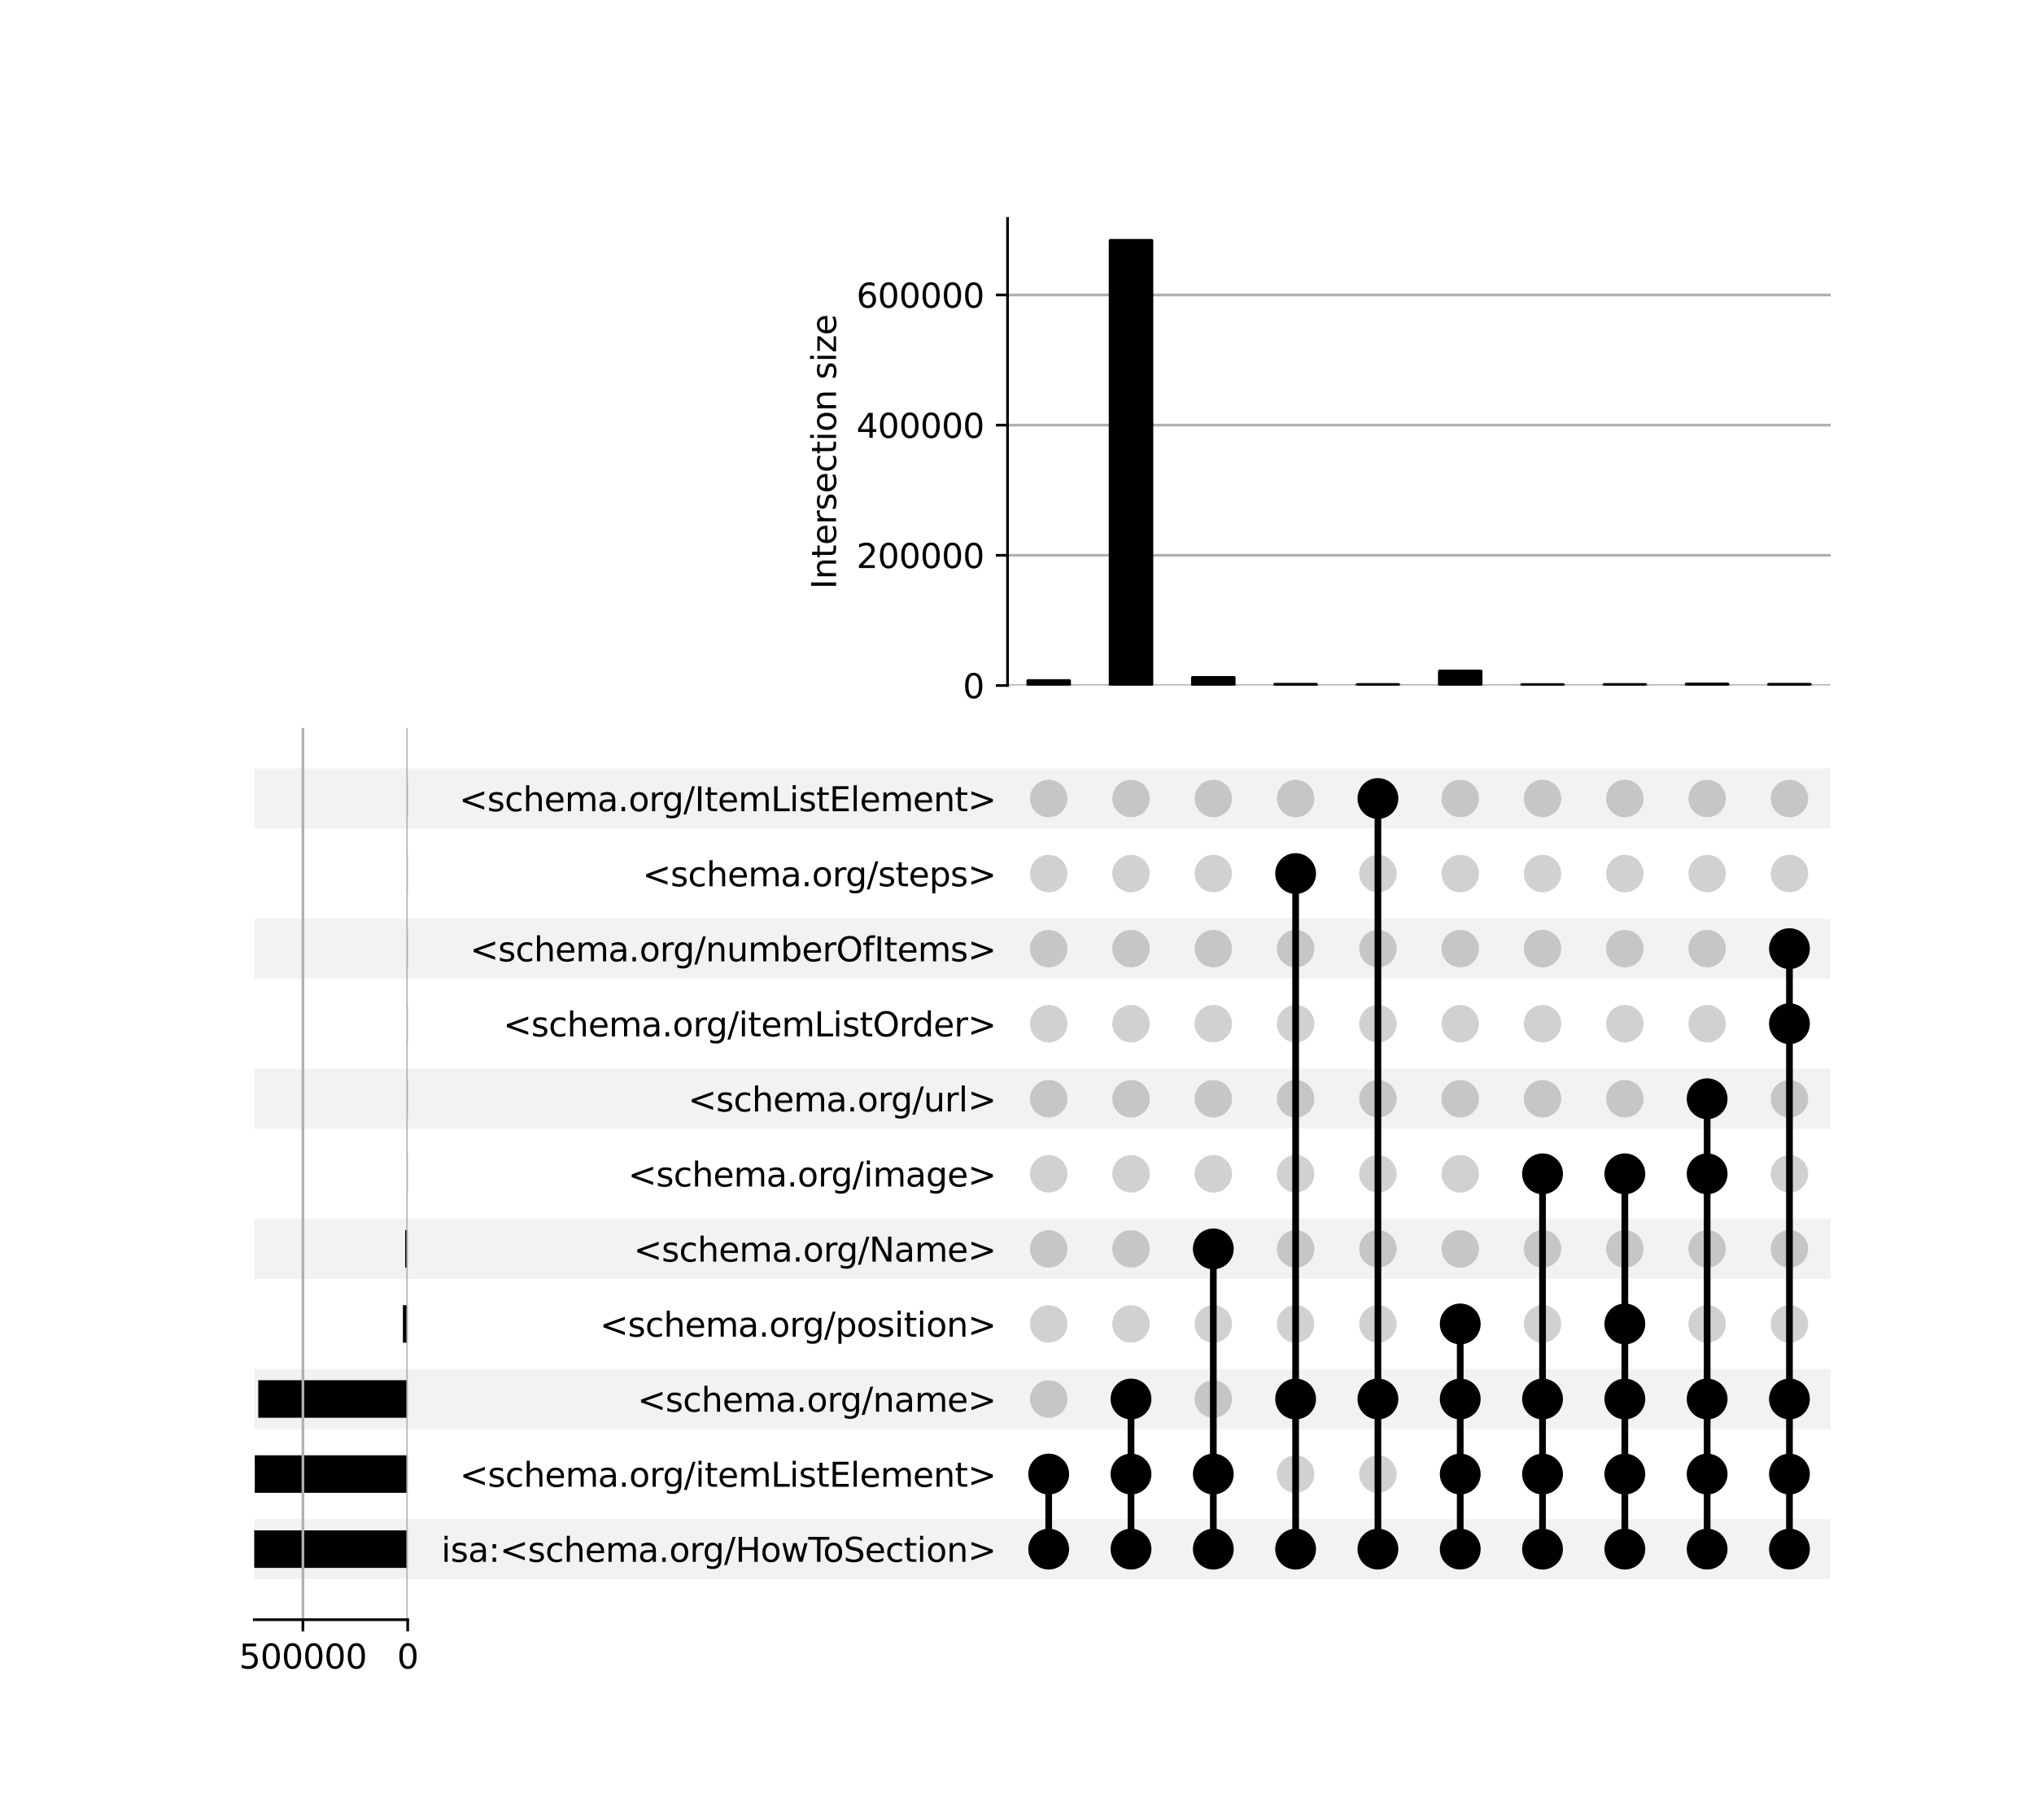 <?xml version="1.0" encoding="utf-8" standalone="no"?>
<!DOCTYPE svg PUBLIC "-//W3C//DTD SVG 1.1//EN"
  "http://www.w3.org/Graphics/SVG/1.1/DTD/svg11.dtd">
<svg xmlns:xlink="http://www.w3.org/1999/xlink" width="608pt" height="544pt" viewBox="0 0 608 544" xmlns="http://www.w3.org/2000/svg" version="1.1">
 <defs>
  <style type="text/css">*{stroke-linejoin: round; stroke-linecap: butt}</style>
 </defs>
 <g id="figure_1">
  <g id="patch_1">
   <path d="M 0 544 
L 608 544 
L 608 0 
L 0 0 
z
" style="fill: #ffffff"/>
  </g>
  <g id="axes_1">
   <g id="patch_2">
    <path d="M 76 472.044 
L 547.2 472.044 
L 547.2 454.093 
L 76 454.093 
z
" clip-path="url(#peea4a85de8)" style="fill-opacity: 0.051"/>
   </g>
   <g id="patch_3">
    <path d="M 76 427.168 
L 547.2 427.168 
L 547.2 409.218 
L 76 409.218 
z
" clip-path="url(#peea4a85de8)" style="fill-opacity: 0.051"/>
   </g>
   <g id="patch_4">
    <path d="M 76 382.293 
L 547.2 382.293 
L 547.2 364.343 
L 76 364.343 
z
" clip-path="url(#peea4a85de8)" style="fill-opacity: 0.051"/>
   </g>
   <g id="patch_5">
    <path d="M 76 337.417 
L 547.2 337.417 
L 547.2 319.467 
L 76 319.467 
z
" clip-path="url(#peea4a85de8)" style="fill-opacity: 0.051"/>
   </g>
   <g id="patch_6">
    <path d="M 76 292.542 
L 547.2 292.542 
L 547.2 274.592 
L 76 274.592 
z
" clip-path="url(#peea4a85de8)" style="fill-opacity: 0.051"/>
   </g>
   <g id="patch_7">
    <path d="M 76 247.667 
L 547.2 247.667 
L 547.2 229.716 
L 76 229.716 
z
" clip-path="url(#peea4a85de8)" style="fill-opacity: 0.051"/>
   </g>
   <g id="matplotlib.axis_1"/>
   <g id="matplotlib.axis_2">
    <g id="ytick_1"/>
    <g id="ytick_2"/>
    <g id="ytick_3"/>
    <g id="ytick_4"/>
    <g id="ytick_5"/>
    <g id="ytick_6"/>
    <g id="ytick_7"/>
    <g id="ytick_8"/>
    <g id="ytick_9"/>
    <g id="ytick_10"/>
    <g id="ytick_11"/>
   </g>
  </g>
  <g id="axes_2">
   <g id="matplotlib.axis_3">
    <g id="ytick_12">
     <g id="line2d_1"/>
     <g id="text_1">
      <!-- isa:&lt;schema.org/HowToSection&gt; -->
      <g transform="translate(131.916 466.868) scale(0.1 -0.1)">
       <defs>
        <path id="DejaVuSans-69" d="M 603 3500 
L 1178 3500 
L 1178 0 
L 603 0 
L 603 3500 
z
M 603 4863 
L 1178 4863 
L 1178 4134 
L 603 4134 
L 603 4863 
z
" transform="scale(0.016)"/>
        <path id="DejaVuSans-73" d="M 2834 3397 
L 2834 2853 
Q 2591 2978 2328 3040 
Q 2066 3103 1784 3103 
Q 1356 3103 1142 2972 
Q 928 2841 928 2578 
Q 928 2378 1081 2264 
Q 1234 2150 1697 2047 
L 1894 2003 
Q 2506 1872 2764 1633 
Q 3022 1394 3022 966 
Q 3022 478 2636 193 
Q 2250 -91 1575 -91 
Q 1294 -91 989 -36 
Q 684 19 347 128 
L 347 722 
Q 666 556 975 473 
Q 1284 391 1588 391 
Q 1994 391 2212 530 
Q 2431 669 2431 922 
Q 2431 1156 2273 1281 
Q 2116 1406 1581 1522 
L 1381 1569 
Q 847 1681 609 1914 
Q 372 2147 372 2553 
Q 372 3047 722 3315 
Q 1072 3584 1716 3584 
Q 2034 3584 2315 3537 
Q 2597 3491 2834 3397 
z
" transform="scale(0.016)"/>
        <path id="DejaVuSans-61" d="M 2194 1759 
Q 1497 1759 1228 1600 
Q 959 1441 959 1056 
Q 959 750 1161 570 
Q 1363 391 1709 391 
Q 2188 391 2477 730 
Q 2766 1069 2766 1631 
L 2766 1759 
L 2194 1759 
z
M 3341 1997 
L 3341 0 
L 2766 0 
L 2766 531 
Q 2569 213 2275 61 
Q 1981 -91 1556 -91 
Q 1019 -91 701 211 
Q 384 513 384 1019 
Q 384 1609 779 1909 
Q 1175 2209 1959 2209 
L 2766 2209 
L 2766 2266 
Q 2766 2663 2505 2880 
Q 2244 3097 1772 3097 
Q 1472 3097 1187 3025 
Q 903 2953 641 2809 
L 641 3341 
Q 956 3463 1253 3523 
Q 1550 3584 1831 3584 
Q 2591 3584 2966 3190 
Q 3341 2797 3341 1997 
z
" transform="scale(0.016)"/>
        <path id="DejaVuSans-3a" d="M 750 794 
L 1409 794 
L 1409 0 
L 750 0 
L 750 794 
z
M 750 3309 
L 1409 3309 
L 1409 2516 
L 750 2516 
L 750 3309 
z
" transform="scale(0.016)"/>
        <path id="DejaVuSans-3c" d="M 4684 3150 
L 1459 2003 
L 4684 863 
L 4684 294 
L 678 1747 
L 678 2266 
L 4684 3719 
L 4684 3150 
z
" transform="scale(0.016)"/>
        <path id="DejaVuSans-63" d="M 3122 3366 
L 3122 2828 
Q 2878 2963 2633 3030 
Q 2388 3097 2138 3097 
Q 1578 3097 1268 2742 
Q 959 2388 959 1747 
Q 959 1106 1268 751 
Q 1578 397 2138 397 
Q 2388 397 2633 464 
Q 2878 531 3122 666 
L 3122 134 
Q 2881 22 2623 -34 
Q 2366 -91 2075 -91 
Q 1284 -91 818 406 
Q 353 903 353 1747 
Q 353 2603 823 3093 
Q 1294 3584 2113 3584 
Q 2378 3584 2631 3529 
Q 2884 3475 3122 3366 
z
" transform="scale(0.016)"/>
        <path id="DejaVuSans-68" d="M 3513 2113 
L 3513 0 
L 2938 0 
L 2938 2094 
Q 2938 2591 2744 2837 
Q 2550 3084 2163 3084 
Q 1697 3084 1428 2787 
Q 1159 2491 1159 1978 
L 1159 0 
L 581 0 
L 581 4863 
L 1159 4863 
L 1159 2956 
Q 1366 3272 1645 3428 
Q 1925 3584 2291 3584 
Q 2894 3584 3203 3211 
Q 3513 2838 3513 2113 
z
" transform="scale(0.016)"/>
        <path id="DejaVuSans-65" d="M 3597 1894 
L 3597 1613 
L 953 1613 
Q 991 1019 1311 708 
Q 1631 397 2203 397 
Q 2534 397 2845 478 
Q 3156 559 3463 722 
L 3463 178 
Q 3153 47 2828 -22 
Q 2503 -91 2169 -91 
Q 1331 -91 842 396 
Q 353 884 353 1716 
Q 353 2575 817 3079 
Q 1281 3584 2069 3584 
Q 2775 3584 3186 3129 
Q 3597 2675 3597 1894 
z
M 3022 2063 
Q 3016 2534 2758 2815 
Q 2500 3097 2075 3097 
Q 1594 3097 1305 2825 
Q 1016 2553 972 2059 
L 3022 2063 
z
" transform="scale(0.016)"/>
        <path id="DejaVuSans-6d" d="M 3328 2828 
Q 3544 3216 3844 3400 
Q 4144 3584 4550 3584 
Q 5097 3584 5394 3201 
Q 5691 2819 5691 2113 
L 5691 0 
L 5113 0 
L 5113 2094 
Q 5113 2597 4934 2840 
Q 4756 3084 4391 3084 
Q 3944 3084 3684 2787 
Q 3425 2491 3425 1978 
L 3425 0 
L 2847 0 
L 2847 2094 
Q 2847 2600 2669 2842 
Q 2491 3084 2119 3084 
Q 1678 3084 1418 2786 
Q 1159 2488 1159 1978 
L 1159 0 
L 581 0 
L 581 3500 
L 1159 3500 
L 1159 2956 
Q 1356 3278 1631 3431 
Q 1906 3584 2284 3584 
Q 2666 3584 2933 3390 
Q 3200 3197 3328 2828 
z
" transform="scale(0.016)"/>
        <path id="DejaVuSans-2e" d="M 684 794 
L 1344 794 
L 1344 0 
L 684 0 
L 684 794 
z
" transform="scale(0.016)"/>
        <path id="DejaVuSans-6f" d="M 1959 3097 
Q 1497 3097 1228 2736 
Q 959 2375 959 1747 
Q 959 1119 1226 758 
Q 1494 397 1959 397 
Q 2419 397 2687 759 
Q 2956 1122 2956 1747 
Q 2956 2369 2687 2733 
Q 2419 3097 1959 3097 
z
M 1959 3584 
Q 2709 3584 3137 3096 
Q 3566 2609 3566 1747 
Q 3566 888 3137 398 
Q 2709 -91 1959 -91 
Q 1206 -91 779 398 
Q 353 888 353 1747 
Q 353 2609 779 3096 
Q 1206 3584 1959 3584 
z
" transform="scale(0.016)"/>
        <path id="DejaVuSans-72" d="M 2631 2963 
Q 2534 3019 2420 3045 
Q 2306 3072 2169 3072 
Q 1681 3072 1420 2755 
Q 1159 2438 1159 1844 
L 1159 0 
L 581 0 
L 581 3500 
L 1159 3500 
L 1159 2956 
Q 1341 3275 1631 3429 
Q 1922 3584 2338 3584 
Q 2397 3584 2469 3576 
Q 2541 3569 2628 3553 
L 2631 2963 
z
" transform="scale(0.016)"/>
        <path id="DejaVuSans-67" d="M 2906 1791 
Q 2906 2416 2648 2759 
Q 2391 3103 1925 3103 
Q 1463 3103 1205 2759 
Q 947 2416 947 1791 
Q 947 1169 1205 825 
Q 1463 481 1925 481 
Q 2391 481 2648 825 
Q 2906 1169 2906 1791 
z
M 3481 434 
Q 3481 -459 3084 -895 
Q 2688 -1331 1869 -1331 
Q 1566 -1331 1297 -1286 
Q 1028 -1241 775 -1147 
L 775 -588 
Q 1028 -725 1275 -790 
Q 1522 -856 1778 -856 
Q 2344 -856 2625 -561 
Q 2906 -266 2906 331 
L 2906 616 
Q 2728 306 2450 153 
Q 2172 0 1784 0 
Q 1141 0 747 490 
Q 353 981 353 1791 
Q 353 2603 747 3093 
Q 1141 3584 1784 3584 
Q 2172 3584 2450 3431 
Q 2728 3278 2906 2969 
L 2906 3500 
L 3481 3500 
L 3481 434 
z
" transform="scale(0.016)"/>
        <path id="DejaVuSans-2f" d="M 1625 4666 
L 2156 4666 
L 531 -594 
L 0 -594 
L 1625 4666 
z
" transform="scale(0.016)"/>
        <path id="DejaVuSans-48" d="M 628 4666 
L 1259 4666 
L 1259 2753 
L 3553 2753 
L 3553 4666 
L 4184 4666 
L 4184 0 
L 3553 0 
L 3553 2222 
L 1259 2222 
L 1259 0 
L 628 0 
L 628 4666 
z
" transform="scale(0.016)"/>
        <path id="DejaVuSans-77" d="M 269 3500 
L 844 3500 
L 1563 769 
L 2278 3500 
L 2956 3500 
L 3675 769 
L 4391 3500 
L 4966 3500 
L 4050 0 
L 3372 0 
L 2619 2869 
L 1863 0 
L 1184 0 
L 269 3500 
z
" transform="scale(0.016)"/>
        <path id="DejaVuSans-54" d="M -19 4666 
L 3928 4666 
L 3928 4134 
L 2272 4134 
L 2272 0 
L 1638 0 
L 1638 4134 
L -19 4134 
L -19 4666 
z
" transform="scale(0.016)"/>
        <path id="DejaVuSans-53" d="M 3425 4513 
L 3425 3897 
Q 3066 4069 2747 4153 
Q 2428 4238 2131 4238 
Q 1616 4238 1336 4038 
Q 1056 3838 1056 3469 
Q 1056 3159 1242 3001 
Q 1428 2844 1947 2747 
L 2328 2669 
Q 3034 2534 3370 2195 
Q 3706 1856 3706 1288 
Q 3706 609 3251 259 
Q 2797 -91 1919 -91 
Q 1588 -91 1214 -16 
Q 841 59 441 206 
L 441 856 
Q 825 641 1194 531 
Q 1563 422 1919 422 
Q 2459 422 2753 634 
Q 3047 847 3047 1241 
Q 3047 1584 2836 1778 
Q 2625 1972 2144 2069 
L 1759 2144 
Q 1053 2284 737 2584 
Q 422 2884 422 3419 
Q 422 4038 858 4394 
Q 1294 4750 2059 4750 
Q 2388 4750 2728 4690 
Q 3069 4631 3425 4513 
z
" transform="scale(0.016)"/>
        <path id="DejaVuSans-74" d="M 1172 4494 
L 1172 3500 
L 2356 3500 
L 2356 3053 
L 1172 3053 
L 1172 1153 
Q 1172 725 1289 603 
Q 1406 481 1766 481 
L 2356 481 
L 2356 0 
L 1766 0 
Q 1100 0 847 248 
Q 594 497 594 1153 
L 594 3053 
L 172 3053 
L 172 3500 
L 594 3500 
L 594 4494 
L 1172 4494 
z
" transform="scale(0.016)"/>
        <path id="DejaVuSans-6e" d="M 3513 2113 
L 3513 0 
L 2938 0 
L 2938 2094 
Q 2938 2591 2744 2837 
Q 2550 3084 2163 3084 
Q 1697 3084 1428 2787 
Q 1159 2491 1159 1978 
L 1159 0 
L 581 0 
L 581 3500 
L 1159 3500 
L 1159 2956 
Q 1366 3272 1645 3428 
Q 1925 3584 2291 3584 
Q 2894 3584 3203 3211 
Q 3513 2838 3513 2113 
z
" transform="scale(0.016)"/>
        <path id="DejaVuSans-3e" d="M 678 3150 
L 678 3719 
L 4684 2266 
L 4684 1747 
L 678 294 
L 678 863 
L 3897 2003 
L 678 3150 
z
" transform="scale(0.016)"/>
       </defs>
       <use xlink:href="#DejaVuSans-69"/>
       <use xlink:href="#DejaVuSans-73" x="27.783"/>
       <use xlink:href="#DejaVuSans-61" x="79.883"/>
       <use xlink:href="#DejaVuSans-3a" x="141.162"/>
       <use xlink:href="#DejaVuSans-3c" x="174.854"/>
       <use xlink:href="#DejaVuSans-73" x="258.643"/>
       <use xlink:href="#DejaVuSans-63" x="310.742"/>
       <use xlink:href="#DejaVuSans-68" x="365.723"/>
       <use xlink:href="#DejaVuSans-65" x="429.102"/>
       <use xlink:href="#DejaVuSans-6d" x="490.625"/>
       <use xlink:href="#DejaVuSans-61" x="588.037"/>
       <use xlink:href="#DejaVuSans-2e" x="649.316"/>
       <use xlink:href="#DejaVuSans-6f" x="681.104"/>
       <use xlink:href="#DejaVuSans-72" x="742.285"/>
       <use xlink:href="#DejaVuSans-67" x="781.648"/>
       <use xlink:href="#DejaVuSans-2f" x="845.125"/>
       <use xlink:href="#DejaVuSans-48" x="878.816"/>
       <use xlink:href="#DejaVuSans-6f" x="954.012"/>
       <use xlink:href="#DejaVuSans-77" x="1015.193"/>
       <use xlink:href="#DejaVuSans-54" x="1096.98"/>
       <use xlink:href="#DejaVuSans-6f" x="1141.064"/>
       <use xlink:href="#DejaVuSans-53" x="1202.246"/>
       <use xlink:href="#DejaVuSans-65" x="1265.723"/>
       <use xlink:href="#DejaVuSans-63" x="1327.246"/>
       <use xlink:href="#DejaVuSans-74" x="1382.227"/>
       <use xlink:href="#DejaVuSans-69" x="1421.436"/>
       <use xlink:href="#DejaVuSans-6f" x="1449.219"/>
       <use xlink:href="#DejaVuSans-6e" x="1510.4"/>
       <use xlink:href="#DejaVuSans-3e" x="1573.779"/>
      </g>
     </g>
    </g>
    <g id="ytick_13">
     <g id="line2d_2"/>
     <g id="text_2">
      <!-- &lt;schema.org/itemListElement&gt; -->
      <g transform="translate(137.425 444.43) scale(0.1 -0.1)">
       <defs>
        <path id="DejaVuSans-4c" d="M 628 4666 
L 1259 4666 
L 1259 531 
L 3531 531 
L 3531 0 
L 628 0 
L 628 4666 
z
" transform="scale(0.016)"/>
        <path id="DejaVuSans-45" d="M 628 4666 
L 3578 4666 
L 3578 4134 
L 1259 4134 
L 1259 2753 
L 3481 2753 
L 3481 2222 
L 1259 2222 
L 1259 531 
L 3634 531 
L 3634 0 
L 628 0 
L 628 4666 
z
" transform="scale(0.016)"/>
        <path id="DejaVuSans-6c" d="M 603 4863 
L 1178 4863 
L 1178 0 
L 603 0 
L 603 4863 
z
" transform="scale(0.016)"/>
       </defs>
       <use xlink:href="#DejaVuSans-3c"/>
       <use xlink:href="#DejaVuSans-73" x="83.789"/>
       <use xlink:href="#DejaVuSans-63" x="135.889"/>
       <use xlink:href="#DejaVuSans-68" x="190.869"/>
       <use xlink:href="#DejaVuSans-65" x="254.248"/>
       <use xlink:href="#DejaVuSans-6d" x="315.771"/>
       <use xlink:href="#DejaVuSans-61" x="413.184"/>
       <use xlink:href="#DejaVuSans-2e" x="474.463"/>
       <use xlink:href="#DejaVuSans-6f" x="506.25"/>
       <use xlink:href="#DejaVuSans-72" x="567.432"/>
       <use xlink:href="#DejaVuSans-67" x="606.795"/>
       <use xlink:href="#DejaVuSans-2f" x="670.271"/>
       <use xlink:href="#DejaVuSans-69" x="703.963"/>
       <use xlink:href="#DejaVuSans-74" x="731.746"/>
       <use xlink:href="#DejaVuSans-65" x="770.955"/>
       <use xlink:href="#DejaVuSans-6d" x="832.479"/>
       <use xlink:href="#DejaVuSans-4c" x="929.891"/>
       <use xlink:href="#DejaVuSans-69" x="985.604"/>
       <use xlink:href="#DejaVuSans-73" x="1013.387"/>
       <use xlink:href="#DejaVuSans-74" x="1065.486"/>
       <use xlink:href="#DejaVuSans-45" x="1104.695"/>
       <use xlink:href="#DejaVuSans-6c" x="1167.879"/>
       <use xlink:href="#DejaVuSans-65" x="1195.662"/>
       <use xlink:href="#DejaVuSans-6d" x="1257.186"/>
       <use xlink:href="#DejaVuSans-65" x="1354.598"/>
       <use xlink:href="#DejaVuSans-6e" x="1416.121"/>
       <use xlink:href="#DejaVuSans-74" x="1479.5"/>
       <use xlink:href="#DejaVuSans-3e" x="1518.709"/>
      </g>
     </g>
    </g>
    <g id="ytick_14">
     <g id="line2d_3"/>
     <g id="text_3">
      <!-- &lt;schema.org/name&gt; -->
      <g transform="translate(190.539 421.992) scale(0.1 -0.1)">
       <use xlink:href="#DejaVuSans-3c"/>
       <use xlink:href="#DejaVuSans-73" x="83.789"/>
       <use xlink:href="#DejaVuSans-63" x="135.889"/>
       <use xlink:href="#DejaVuSans-68" x="190.869"/>
       <use xlink:href="#DejaVuSans-65" x="254.248"/>
       <use xlink:href="#DejaVuSans-6d" x="315.771"/>
       <use xlink:href="#DejaVuSans-61" x="413.184"/>
       <use xlink:href="#DejaVuSans-2e" x="474.463"/>
       <use xlink:href="#DejaVuSans-6f" x="506.25"/>
       <use xlink:href="#DejaVuSans-72" x="567.432"/>
       <use xlink:href="#DejaVuSans-67" x="606.795"/>
       <use xlink:href="#DejaVuSans-2f" x="670.271"/>
       <use xlink:href="#DejaVuSans-6e" x="703.963"/>
       <use xlink:href="#DejaVuSans-61" x="767.342"/>
       <use xlink:href="#DejaVuSans-6d" x="828.621"/>
       <use xlink:href="#DejaVuSans-65" x="926.033"/>
       <use xlink:href="#DejaVuSans-3e" x="987.557"/>
      </g>
     </g>
    </g>
    <g id="ytick_15">
     <g id="line2d_4"/>
     <g id="text_4">
      <!-- &lt;schema.org/position&gt; -->
      <g transform="translate(179.289 399.555) scale(0.1 -0.1)">
       <defs>
        <path id="DejaVuSans-70" d="M 1159 525 
L 1159 -1331 
L 581 -1331 
L 581 3500 
L 1159 3500 
L 1159 2969 
Q 1341 3281 1617 3432 
Q 1894 3584 2278 3584 
Q 2916 3584 3314 3078 
Q 3713 2572 3713 1747 
Q 3713 922 3314 415 
Q 2916 -91 2278 -91 
Q 1894 -91 1617 61 
Q 1341 213 1159 525 
z
M 3116 1747 
Q 3116 2381 2855 2742 
Q 2594 3103 2138 3103 
Q 1681 3103 1420 2742 
Q 1159 2381 1159 1747 
Q 1159 1113 1420 752 
Q 1681 391 2138 391 
Q 2594 391 2855 752 
Q 3116 1113 3116 1747 
z
" transform="scale(0.016)"/>
       </defs>
       <use xlink:href="#DejaVuSans-3c"/>
       <use xlink:href="#DejaVuSans-73" x="83.789"/>
       <use xlink:href="#DejaVuSans-63" x="135.889"/>
       <use xlink:href="#DejaVuSans-68" x="190.869"/>
       <use xlink:href="#DejaVuSans-65" x="254.248"/>
       <use xlink:href="#DejaVuSans-6d" x="315.771"/>
       <use xlink:href="#DejaVuSans-61" x="413.184"/>
       <use xlink:href="#DejaVuSans-2e" x="474.463"/>
       <use xlink:href="#DejaVuSans-6f" x="506.25"/>
       <use xlink:href="#DejaVuSans-72" x="567.432"/>
       <use xlink:href="#DejaVuSans-67" x="606.795"/>
       <use xlink:href="#DejaVuSans-2f" x="670.271"/>
       <use xlink:href="#DejaVuSans-70" x="703.963"/>
       <use xlink:href="#DejaVuSans-6f" x="767.439"/>
       <use xlink:href="#DejaVuSans-73" x="828.621"/>
       <use xlink:href="#DejaVuSans-69" x="880.721"/>
       <use xlink:href="#DejaVuSans-74" x="908.504"/>
       <use xlink:href="#DejaVuSans-69" x="947.713"/>
       <use xlink:href="#DejaVuSans-6f" x="975.496"/>
       <use xlink:href="#DejaVuSans-6e" x="1036.678"/>
       <use xlink:href="#DejaVuSans-3e" x="1100.057"/>
      </g>
     </g>
    </g>
    <g id="ytick_16">
     <g id="line2d_5"/>
     <g id="text_5">
      <!-- &lt;schema.org/Name&gt; -->
      <g transform="translate(189.396 377.117) scale(0.1 -0.1)">
       <defs>
        <path id="DejaVuSans-4e" d="M 628 4666 
L 1478 4666 
L 3547 763 
L 3547 4666 
L 4159 4666 
L 4159 0 
L 3309 0 
L 1241 3903 
L 1241 0 
L 628 0 
L 628 4666 
z
" transform="scale(0.016)"/>
       </defs>
       <use xlink:href="#DejaVuSans-3c"/>
       <use xlink:href="#DejaVuSans-73" x="83.789"/>
       <use xlink:href="#DejaVuSans-63" x="135.889"/>
       <use xlink:href="#DejaVuSans-68" x="190.869"/>
       <use xlink:href="#DejaVuSans-65" x="254.248"/>
       <use xlink:href="#DejaVuSans-6d" x="315.771"/>
       <use xlink:href="#DejaVuSans-61" x="413.184"/>
       <use xlink:href="#DejaVuSans-2e" x="474.463"/>
       <use xlink:href="#DejaVuSans-6f" x="506.25"/>
       <use xlink:href="#DejaVuSans-72" x="567.432"/>
       <use xlink:href="#DejaVuSans-67" x="606.795"/>
       <use xlink:href="#DejaVuSans-2f" x="670.271"/>
       <use xlink:href="#DejaVuSans-4e" x="703.963"/>
       <use xlink:href="#DejaVuSans-61" x="778.768"/>
       <use xlink:href="#DejaVuSans-6d" x="840.047"/>
       <use xlink:href="#DejaVuSans-65" x="937.459"/>
       <use xlink:href="#DejaVuSans-3e" x="998.982"/>
      </g>
     </g>
    </g>
    <g id="ytick_17">
     <g id="line2d_6"/>
     <g id="text_6">
      <!-- &lt;schema.org/image&gt; -->
      <g transform="translate(187.75 354.679) scale(0.1 -0.1)">
       <use xlink:href="#DejaVuSans-3c"/>
       <use xlink:href="#DejaVuSans-73" x="83.789"/>
       <use xlink:href="#DejaVuSans-63" x="135.889"/>
       <use xlink:href="#DejaVuSans-68" x="190.869"/>
       <use xlink:href="#DejaVuSans-65" x="254.248"/>
       <use xlink:href="#DejaVuSans-6d" x="315.771"/>
       <use xlink:href="#DejaVuSans-61" x="413.184"/>
       <use xlink:href="#DejaVuSans-2e" x="474.463"/>
       <use xlink:href="#DejaVuSans-6f" x="506.25"/>
       <use xlink:href="#DejaVuSans-72" x="567.432"/>
       <use xlink:href="#DejaVuSans-67" x="606.795"/>
       <use xlink:href="#DejaVuSans-2f" x="670.271"/>
       <use xlink:href="#DejaVuSans-69" x="703.963"/>
       <use xlink:href="#DejaVuSans-6d" x="731.746"/>
       <use xlink:href="#DejaVuSans-61" x="829.158"/>
       <use xlink:href="#DejaVuSans-67" x="890.438"/>
       <use xlink:href="#DejaVuSans-65" x="953.914"/>
       <use xlink:href="#DejaVuSans-3e" x="1015.438"/>
      </g>
     </g>
    </g>
    <g id="ytick_18">
     <g id="line2d_7"/>
     <g id="text_7">
      <!-- &lt;schema.org/url&gt; -->
      <g transform="translate(205.672 332.242) scale(0.1 -0.1)">
       <defs>
        <path id="DejaVuSans-75" d="M 544 1381 
L 544 3500 
L 1119 3500 
L 1119 1403 
Q 1119 906 1312 657 
Q 1506 409 1894 409 
Q 2359 409 2629 706 
Q 2900 1003 2900 1516 
L 2900 3500 
L 3475 3500 
L 3475 0 
L 2900 0 
L 2900 538 
Q 2691 219 2414 64 
Q 2138 -91 1772 -91 
Q 1169 -91 856 284 
Q 544 659 544 1381 
z
M 1991 3584 
L 1991 3584 
z
" transform="scale(0.016)"/>
       </defs>
       <use xlink:href="#DejaVuSans-3c"/>
       <use xlink:href="#DejaVuSans-73" x="83.789"/>
       <use xlink:href="#DejaVuSans-63" x="135.889"/>
       <use xlink:href="#DejaVuSans-68" x="190.869"/>
       <use xlink:href="#DejaVuSans-65" x="254.248"/>
       <use xlink:href="#DejaVuSans-6d" x="315.771"/>
       <use xlink:href="#DejaVuSans-61" x="413.184"/>
       <use xlink:href="#DejaVuSans-2e" x="474.463"/>
       <use xlink:href="#DejaVuSans-6f" x="506.25"/>
       <use xlink:href="#DejaVuSans-72" x="567.432"/>
       <use xlink:href="#DejaVuSans-67" x="606.795"/>
       <use xlink:href="#DejaVuSans-2f" x="670.271"/>
       <use xlink:href="#DejaVuSans-75" x="703.963"/>
       <use xlink:href="#DejaVuSans-72" x="767.342"/>
       <use xlink:href="#DejaVuSans-6c" x="808.455"/>
       <use xlink:href="#DejaVuSans-3e" x="836.238"/>
      </g>
     </g>
    </g>
    <g id="ytick_19">
     <g id="line2d_8"/>
     <g id="text_8">
      <!-- &lt;schema.org/itemListOrder&gt; -->
      <g transform="translate(150.406 309.804) scale(0.1 -0.1)">
       <defs>
        <path id="DejaVuSans-4f" d="M 2522 4238 
Q 1834 4238 1429 3725 
Q 1025 3213 1025 2328 
Q 1025 1447 1429 934 
Q 1834 422 2522 422 
Q 3209 422 3611 934 
Q 4013 1447 4013 2328 
Q 4013 3213 3611 3725 
Q 3209 4238 2522 4238 
z
M 2522 4750 
Q 3503 4750 4090 4092 
Q 4678 3434 4678 2328 
Q 4678 1225 4090 567 
Q 3503 -91 2522 -91 
Q 1538 -91 948 565 
Q 359 1222 359 2328 
Q 359 3434 948 4092 
Q 1538 4750 2522 4750 
z
" transform="scale(0.016)"/>
        <path id="DejaVuSans-64" d="M 2906 2969 
L 2906 4863 
L 3481 4863 
L 3481 0 
L 2906 0 
L 2906 525 
Q 2725 213 2448 61 
Q 2172 -91 1784 -91 
Q 1150 -91 751 415 
Q 353 922 353 1747 
Q 353 2572 751 3078 
Q 1150 3584 1784 3584 
Q 2172 3584 2448 3432 
Q 2725 3281 2906 2969 
z
M 947 1747 
Q 947 1113 1208 752 
Q 1469 391 1925 391 
Q 2381 391 2643 752 
Q 2906 1113 2906 1747 
Q 2906 2381 2643 2742 
Q 2381 3103 1925 3103 
Q 1469 3103 1208 2742 
Q 947 2381 947 1747 
z
" transform="scale(0.016)"/>
       </defs>
       <use xlink:href="#DejaVuSans-3c"/>
       <use xlink:href="#DejaVuSans-73" x="83.789"/>
       <use xlink:href="#DejaVuSans-63" x="135.889"/>
       <use xlink:href="#DejaVuSans-68" x="190.869"/>
       <use xlink:href="#DejaVuSans-65" x="254.248"/>
       <use xlink:href="#DejaVuSans-6d" x="315.771"/>
       <use xlink:href="#DejaVuSans-61" x="413.184"/>
       <use xlink:href="#DejaVuSans-2e" x="474.463"/>
       <use xlink:href="#DejaVuSans-6f" x="506.25"/>
       <use xlink:href="#DejaVuSans-72" x="567.432"/>
       <use xlink:href="#DejaVuSans-67" x="606.795"/>
       <use xlink:href="#DejaVuSans-2f" x="670.271"/>
       <use xlink:href="#DejaVuSans-69" x="703.963"/>
       <use xlink:href="#DejaVuSans-74" x="731.746"/>
       <use xlink:href="#DejaVuSans-65" x="770.955"/>
       <use xlink:href="#DejaVuSans-6d" x="832.479"/>
       <use xlink:href="#DejaVuSans-4c" x="929.891"/>
       <use xlink:href="#DejaVuSans-69" x="985.604"/>
       <use xlink:href="#DejaVuSans-73" x="1013.387"/>
       <use xlink:href="#DejaVuSans-74" x="1065.486"/>
       <use xlink:href="#DejaVuSans-4f" x="1104.695"/>
       <use xlink:href="#DejaVuSans-72" x="1183.406"/>
       <use xlink:href="#DejaVuSans-64" x="1222.77"/>
       <use xlink:href="#DejaVuSans-65" x="1286.246"/>
       <use xlink:href="#DejaVuSans-72" x="1347.77"/>
       <use xlink:href="#DejaVuSans-3e" x="1388.883"/>
      </g>
     </g>
    </g>
    <g id="ytick_20">
     <g id="line2d_9"/>
     <g id="text_9">
      <!-- &lt;schema.org/numberOfItems&gt; -->
      <g transform="translate(140.505 287.366) scale(0.1 -0.1)">
       <defs>
        <path id="DejaVuSans-62" d="M 3116 1747 
Q 3116 2381 2855 2742 
Q 2594 3103 2138 3103 
Q 1681 3103 1420 2742 
Q 1159 2381 1159 1747 
Q 1159 1113 1420 752 
Q 1681 391 2138 391 
Q 2594 391 2855 752 
Q 3116 1113 3116 1747 
z
M 1159 2969 
Q 1341 3281 1617 3432 
Q 1894 3584 2278 3584 
Q 2916 3584 3314 3078 
Q 3713 2572 3713 1747 
Q 3713 922 3314 415 
Q 2916 -91 2278 -91 
Q 1894 -91 1617 61 
Q 1341 213 1159 525 
L 1159 0 
L 581 0 
L 581 4863 
L 1159 4863 
L 1159 2969 
z
" transform="scale(0.016)"/>
        <path id="DejaVuSans-66" d="M 2375 4863 
L 2375 4384 
L 1825 4384 
Q 1516 4384 1395 4259 
Q 1275 4134 1275 3809 
L 1275 3500 
L 2222 3500 
L 2222 3053 
L 1275 3053 
L 1275 0 
L 697 0 
L 697 3053 
L 147 3053 
L 147 3500 
L 697 3500 
L 697 3744 
Q 697 4328 969 4595 
Q 1241 4863 1831 4863 
L 2375 4863 
z
" transform="scale(0.016)"/>
        <path id="DejaVuSans-49" d="M 628 4666 
L 1259 4666 
L 1259 0 
L 628 0 
L 628 4666 
z
" transform="scale(0.016)"/>
       </defs>
       <use xlink:href="#DejaVuSans-3c"/>
       <use xlink:href="#DejaVuSans-73" x="83.789"/>
       <use xlink:href="#DejaVuSans-63" x="135.889"/>
       <use xlink:href="#DejaVuSans-68" x="190.869"/>
       <use xlink:href="#DejaVuSans-65" x="254.248"/>
       <use xlink:href="#DejaVuSans-6d" x="315.771"/>
       <use xlink:href="#DejaVuSans-61" x="413.184"/>
       <use xlink:href="#DejaVuSans-2e" x="474.463"/>
       <use xlink:href="#DejaVuSans-6f" x="506.25"/>
       <use xlink:href="#DejaVuSans-72" x="567.432"/>
       <use xlink:href="#DejaVuSans-67" x="606.795"/>
       <use xlink:href="#DejaVuSans-2f" x="670.271"/>
       <use xlink:href="#DejaVuSans-6e" x="703.963"/>
       <use xlink:href="#DejaVuSans-75" x="767.342"/>
       <use xlink:href="#DejaVuSans-6d" x="830.721"/>
       <use xlink:href="#DejaVuSans-62" x="928.133"/>
       <use xlink:href="#DejaVuSans-65" x="991.609"/>
       <use xlink:href="#DejaVuSans-72" x="1053.133"/>
       <use xlink:href="#DejaVuSans-4f" x="1094.246"/>
       <use xlink:href="#DejaVuSans-66" x="1172.957"/>
       <use xlink:href="#DejaVuSans-49" x="1208.162"/>
       <use xlink:href="#DejaVuSans-74" x="1237.654"/>
       <use xlink:href="#DejaVuSans-65" x="1276.863"/>
       <use xlink:href="#DejaVuSans-6d" x="1338.387"/>
       <use xlink:href="#DejaVuSans-73" x="1435.799"/>
       <use xlink:href="#DejaVuSans-3e" x="1487.898"/>
      </g>
     </g>
    </g>
    <g id="ytick_21">
     <g id="line2d_10"/>
     <g id="text_10">
      <!-- &lt;schema.org/steps&gt; -->
      <g transform="translate(192.058 264.928) scale(0.1 -0.1)">
       <use xlink:href="#DejaVuSans-3c"/>
       <use xlink:href="#DejaVuSans-73" x="83.789"/>
       <use xlink:href="#DejaVuSans-63" x="135.889"/>
       <use xlink:href="#DejaVuSans-68" x="190.869"/>
       <use xlink:href="#DejaVuSans-65" x="254.248"/>
       <use xlink:href="#DejaVuSans-6d" x="315.771"/>
       <use xlink:href="#DejaVuSans-61" x="413.184"/>
       <use xlink:href="#DejaVuSans-2e" x="474.463"/>
       <use xlink:href="#DejaVuSans-6f" x="506.25"/>
       <use xlink:href="#DejaVuSans-72" x="567.432"/>
       <use xlink:href="#DejaVuSans-67" x="606.795"/>
       <use xlink:href="#DejaVuSans-2f" x="670.271"/>
       <use xlink:href="#DejaVuSans-73" x="703.963"/>
       <use xlink:href="#DejaVuSans-74" x="756.062"/>
       <use xlink:href="#DejaVuSans-65" x="795.271"/>
       <use xlink:href="#DejaVuSans-70" x="856.795"/>
       <use xlink:href="#DejaVuSans-73" x="920.271"/>
       <use xlink:href="#DejaVuSans-3e" x="972.371"/>
      </g>
     </g>
    </g>
    <g id="ytick_22">
     <g id="line2d_11"/>
     <g id="text_11">
      <!-- &lt;schema.org/ItemListElement&gt; -->
      <g transform="translate(137.253 242.491) scale(0.1 -0.1)">
       <use xlink:href="#DejaVuSans-3c"/>
       <use xlink:href="#DejaVuSans-73" x="83.789"/>
       <use xlink:href="#DejaVuSans-63" x="135.889"/>
       <use xlink:href="#DejaVuSans-68" x="190.869"/>
       <use xlink:href="#DejaVuSans-65" x="254.248"/>
       <use xlink:href="#DejaVuSans-6d" x="315.771"/>
       <use xlink:href="#DejaVuSans-61" x="413.184"/>
       <use xlink:href="#DejaVuSans-2e" x="474.463"/>
       <use xlink:href="#DejaVuSans-6f" x="506.25"/>
       <use xlink:href="#DejaVuSans-72" x="567.432"/>
       <use xlink:href="#DejaVuSans-67" x="606.795"/>
       <use xlink:href="#DejaVuSans-2f" x="670.271"/>
       <use xlink:href="#DejaVuSans-49" x="703.963"/>
       <use xlink:href="#DejaVuSans-74" x="733.455"/>
       <use xlink:href="#DejaVuSans-65" x="772.664"/>
       <use xlink:href="#DejaVuSans-6d" x="834.188"/>
       <use xlink:href="#DejaVuSans-4c" x="931.6"/>
       <use xlink:href="#DejaVuSans-69" x="987.312"/>
       <use xlink:href="#DejaVuSans-73" x="1015.096"/>
       <use xlink:href="#DejaVuSans-74" x="1067.195"/>
       <use xlink:href="#DejaVuSans-45" x="1106.404"/>
       <use xlink:href="#DejaVuSans-6c" x="1169.588"/>
       <use xlink:href="#DejaVuSans-65" x="1197.371"/>
       <use xlink:href="#DejaVuSans-6d" x="1258.895"/>
       <use xlink:href="#DejaVuSans-65" x="1356.307"/>
       <use xlink:href="#DejaVuSans-6e" x="1417.83"/>
       <use xlink:href="#DejaVuSans-74" x="1481.209"/>
       <use xlink:href="#DejaVuSans-3e" x="1520.418"/>
      </g>
     </g>
    </g>
   </g>
   <g id="LineCollection_1">
    <path d="M 313.476 463.069 
L 313.476 440.631 
" clip-path="url(#pa6b1c4967c)" style="fill: none; stroke: #000000; stroke-width: 2"/>
    <path d="M 338.079 463.069 
L 338.079 418.193 
" clip-path="url(#pa6b1c4967c)" style="fill: none; stroke: #000000; stroke-width: 2"/>
    <path d="M 362.681 463.069 
L 362.681 373.318 
" clip-path="url(#pa6b1c4967c)" style="fill: none; stroke: #000000; stroke-width: 2"/>
    <path d="M 387.284 463.069 
L 387.284 261.129 
" clip-path="url(#pa6b1c4967c)" style="fill: none; stroke: #000000; stroke-width: 2"/>
    <path d="M 411.886 463.069 
L 411.886 238.691 
" clip-path="url(#pa6b1c4967c)" style="fill: none; stroke: #000000; stroke-width: 2"/>
    <path d="M 436.489 463.069 
L 436.489 395.755 
" clip-path="url(#pa6b1c4967c)" style="fill: none; stroke: #000000; stroke-width: 2"/>
    <path d="M 461.091 463.069 
L 461.091 350.88 
" clip-path="url(#pa6b1c4967c)" style="fill: none; stroke: #000000; stroke-width: 2"/>
    <path d="M 485.694 463.069 
L 485.694 350.88 
" clip-path="url(#pa6b1c4967c)" style="fill: none; stroke: #000000; stroke-width: 2"/>
    <path d="M 510.296 463.069 
L 510.296 328.442 
" clip-path="url(#pa6b1c4967c)" style="fill: none; stroke: #000000; stroke-width: 2"/>
    <path d="M 534.899 463.069 
L 534.899 283.567 
" clip-path="url(#pa6b1c4967c)" style="fill: none; stroke: #000000; stroke-width: 2"/>
   </g>
   <g id="PathCollection_1">
    <defs>
     <path id="C0_0_9ef12cd0af" d="M 0 5.6 
C 1.485 5.6 2.91 5.01 3.96 3.96 
C 5.01 2.91 5.6 1.485 5.6 -0 
C 5.6 -1.485 5.01 -2.91 3.96 -3.96 
C 2.91 -5.01 1.485 -5.6 0 -5.6 
C -1.485 -5.6 -2.91 -5.01 -3.96 -3.96 
C -5.01 -2.91 -5.6 -1.485 -5.6 0 
C -5.6 1.485 -5.01 2.91 -3.96 3.96 
C -2.91 5.01 -1.485 5.6 0 5.6 
z
"/>
    </defs>
    <g clip-path="url(#pa6b1c4967c)">
     <use xlink:href="#C0_0_9ef12cd0af" x="313.476" y="463.069" style="stroke: #000000"/>
    </g>
    <g clip-path="url(#pa6b1c4967c)">
     <use xlink:href="#C0_0_9ef12cd0af" x="313.476" y="440.631" style="stroke: #000000"/>
    </g>
    <g clip-path="url(#pa6b1c4967c)">
     <use xlink:href="#C0_0_9ef12cd0af" x="313.476" y="418.193" style="fill-opacity: 0.18"/>
    </g>
    <g clip-path="url(#pa6b1c4967c)">
     <use xlink:href="#C0_0_9ef12cd0af" x="313.476" y="395.755" style="fill-opacity: 0.18"/>
    </g>
    <g clip-path="url(#pa6b1c4967c)">
     <use xlink:href="#C0_0_9ef12cd0af" x="313.476" y="373.318" style="fill-opacity: 0.18"/>
    </g>
    <g clip-path="url(#pa6b1c4967c)">
     <use xlink:href="#C0_0_9ef12cd0af" x="313.476" y="350.88" style="fill-opacity: 0.18"/>
    </g>
    <g clip-path="url(#pa6b1c4967c)">
     <use xlink:href="#C0_0_9ef12cd0af" x="313.476" y="328.442" style="fill-opacity: 0.18"/>
    </g>
    <g clip-path="url(#pa6b1c4967c)">
     <use xlink:href="#C0_0_9ef12cd0af" x="313.476" y="306.005" style="fill-opacity: 0.18"/>
    </g>
    <g clip-path="url(#pa6b1c4967c)">
     <use xlink:href="#C0_0_9ef12cd0af" x="313.476" y="283.567" style="fill-opacity: 0.18"/>
    </g>
    <g clip-path="url(#pa6b1c4967c)">
     <use xlink:href="#C0_0_9ef12cd0af" x="313.476" y="261.129" style="fill-opacity: 0.18"/>
    </g>
    <g clip-path="url(#pa6b1c4967c)">
     <use xlink:href="#C0_0_9ef12cd0af" x="313.476" y="238.691" style="fill-opacity: 0.18"/>
    </g>
    <g clip-path="url(#pa6b1c4967c)">
     <use xlink:href="#C0_0_9ef12cd0af" x="338.079" y="463.069" style="stroke: #000000"/>
    </g>
    <g clip-path="url(#pa6b1c4967c)">
     <use xlink:href="#C0_0_9ef12cd0af" x="338.079" y="440.631" style="stroke: #000000"/>
    </g>
    <g clip-path="url(#pa6b1c4967c)">
     <use xlink:href="#C0_0_9ef12cd0af" x="338.079" y="418.193" style="stroke: #000000"/>
    </g>
    <g clip-path="url(#pa6b1c4967c)">
     <use xlink:href="#C0_0_9ef12cd0af" x="338.079" y="395.755" style="fill-opacity: 0.18"/>
    </g>
    <g clip-path="url(#pa6b1c4967c)">
     <use xlink:href="#C0_0_9ef12cd0af" x="338.079" y="373.318" style="fill-opacity: 0.18"/>
    </g>
    <g clip-path="url(#pa6b1c4967c)">
     <use xlink:href="#C0_0_9ef12cd0af" x="338.079" y="350.88" style="fill-opacity: 0.18"/>
    </g>
    <g clip-path="url(#pa6b1c4967c)">
     <use xlink:href="#C0_0_9ef12cd0af" x="338.079" y="328.442" style="fill-opacity: 0.18"/>
    </g>
    <g clip-path="url(#pa6b1c4967c)">
     <use xlink:href="#C0_0_9ef12cd0af" x="338.079" y="306.005" style="fill-opacity: 0.18"/>
    </g>
    <g clip-path="url(#pa6b1c4967c)">
     <use xlink:href="#C0_0_9ef12cd0af" x="338.079" y="283.567" style="fill-opacity: 0.18"/>
    </g>
    <g clip-path="url(#pa6b1c4967c)">
     <use xlink:href="#C0_0_9ef12cd0af" x="338.079" y="261.129" style="fill-opacity: 0.18"/>
    </g>
    <g clip-path="url(#pa6b1c4967c)">
     <use xlink:href="#C0_0_9ef12cd0af" x="338.079" y="238.691" style="fill-opacity: 0.18"/>
    </g>
    <g clip-path="url(#pa6b1c4967c)">
     <use xlink:href="#C0_0_9ef12cd0af" x="362.681" y="463.069" style="stroke: #000000"/>
    </g>
    <g clip-path="url(#pa6b1c4967c)">
     <use xlink:href="#C0_0_9ef12cd0af" x="362.681" y="440.631" style="stroke: #000000"/>
    </g>
    <g clip-path="url(#pa6b1c4967c)">
     <use xlink:href="#C0_0_9ef12cd0af" x="362.681" y="418.193" style="fill-opacity: 0.18"/>
    </g>
    <g clip-path="url(#pa6b1c4967c)">
     <use xlink:href="#C0_0_9ef12cd0af" x="362.681" y="395.755" style="fill-opacity: 0.18"/>
    </g>
    <g clip-path="url(#pa6b1c4967c)">
     <use xlink:href="#C0_0_9ef12cd0af" x="362.681" y="373.318" style="stroke: #000000"/>
    </g>
    <g clip-path="url(#pa6b1c4967c)">
     <use xlink:href="#C0_0_9ef12cd0af" x="362.681" y="350.88" style="fill-opacity: 0.18"/>
    </g>
    <g clip-path="url(#pa6b1c4967c)">
     <use xlink:href="#C0_0_9ef12cd0af" x="362.681" y="328.442" style="fill-opacity: 0.18"/>
    </g>
    <g clip-path="url(#pa6b1c4967c)">
     <use xlink:href="#C0_0_9ef12cd0af" x="362.681" y="306.005" style="fill-opacity: 0.18"/>
    </g>
    <g clip-path="url(#pa6b1c4967c)">
     <use xlink:href="#C0_0_9ef12cd0af" x="362.681" y="283.567" style="fill-opacity: 0.18"/>
    </g>
    <g clip-path="url(#pa6b1c4967c)">
     <use xlink:href="#C0_0_9ef12cd0af" x="362.681" y="261.129" style="fill-opacity: 0.18"/>
    </g>
    <g clip-path="url(#pa6b1c4967c)">
     <use xlink:href="#C0_0_9ef12cd0af" x="362.681" y="238.691" style="fill-opacity: 0.18"/>
    </g>
    <g clip-path="url(#pa6b1c4967c)">
     <use xlink:href="#C0_0_9ef12cd0af" x="387.284" y="463.069" style="stroke: #000000"/>
    </g>
    <g clip-path="url(#pa6b1c4967c)">
     <use xlink:href="#C0_0_9ef12cd0af" x="387.284" y="440.631" style="fill-opacity: 0.18"/>
    </g>
    <g clip-path="url(#pa6b1c4967c)">
     <use xlink:href="#C0_0_9ef12cd0af" x="387.284" y="418.193" style="stroke: #000000"/>
    </g>
    <g clip-path="url(#pa6b1c4967c)">
     <use xlink:href="#C0_0_9ef12cd0af" x="387.284" y="395.755" style="fill-opacity: 0.18"/>
    </g>
    <g clip-path="url(#pa6b1c4967c)">
     <use xlink:href="#C0_0_9ef12cd0af" x="387.284" y="373.318" style="fill-opacity: 0.18"/>
    </g>
    <g clip-path="url(#pa6b1c4967c)">
     <use xlink:href="#C0_0_9ef12cd0af" x="387.284" y="350.88" style="fill-opacity: 0.18"/>
    </g>
    <g clip-path="url(#pa6b1c4967c)">
     <use xlink:href="#C0_0_9ef12cd0af" x="387.284" y="328.442" style="fill-opacity: 0.18"/>
    </g>
    <g clip-path="url(#pa6b1c4967c)">
     <use xlink:href="#C0_0_9ef12cd0af" x="387.284" y="306.005" style="fill-opacity: 0.18"/>
    </g>
    <g clip-path="url(#pa6b1c4967c)">
     <use xlink:href="#C0_0_9ef12cd0af" x="387.284" y="283.567" style="fill-opacity: 0.18"/>
    </g>
    <g clip-path="url(#pa6b1c4967c)">
     <use xlink:href="#C0_0_9ef12cd0af" x="387.284" y="261.129" style="stroke: #000000"/>
    </g>
    <g clip-path="url(#pa6b1c4967c)">
     <use xlink:href="#C0_0_9ef12cd0af" x="387.284" y="238.691" style="fill-opacity: 0.18"/>
    </g>
    <g clip-path="url(#pa6b1c4967c)">
     <use xlink:href="#C0_0_9ef12cd0af" x="411.886" y="463.069" style="stroke: #000000"/>
    </g>
    <g clip-path="url(#pa6b1c4967c)">
     <use xlink:href="#C0_0_9ef12cd0af" x="411.886" y="440.631" style="fill-opacity: 0.18"/>
    </g>
    <g clip-path="url(#pa6b1c4967c)">
     <use xlink:href="#C0_0_9ef12cd0af" x="411.886" y="418.193" style="stroke: #000000"/>
    </g>
    <g clip-path="url(#pa6b1c4967c)">
     <use xlink:href="#C0_0_9ef12cd0af" x="411.886" y="395.755" style="fill-opacity: 0.18"/>
    </g>
    <g clip-path="url(#pa6b1c4967c)">
     <use xlink:href="#C0_0_9ef12cd0af" x="411.886" y="373.318" style="fill-opacity: 0.18"/>
    </g>
    <g clip-path="url(#pa6b1c4967c)">
     <use xlink:href="#C0_0_9ef12cd0af" x="411.886" y="350.88" style="fill-opacity: 0.18"/>
    </g>
    <g clip-path="url(#pa6b1c4967c)">
     <use xlink:href="#C0_0_9ef12cd0af" x="411.886" y="328.442" style="fill-opacity: 0.18"/>
    </g>
    <g clip-path="url(#pa6b1c4967c)">
     <use xlink:href="#C0_0_9ef12cd0af" x="411.886" y="306.005" style="fill-opacity: 0.18"/>
    </g>
    <g clip-path="url(#pa6b1c4967c)">
     <use xlink:href="#C0_0_9ef12cd0af" x="411.886" y="283.567" style="fill-opacity: 0.18"/>
    </g>
    <g clip-path="url(#pa6b1c4967c)">
     <use xlink:href="#C0_0_9ef12cd0af" x="411.886" y="261.129" style="fill-opacity: 0.18"/>
    </g>
    <g clip-path="url(#pa6b1c4967c)">
     <use xlink:href="#C0_0_9ef12cd0af" x="411.886" y="238.691" style="stroke: #000000"/>
    </g>
    <g clip-path="url(#pa6b1c4967c)">
     <use xlink:href="#C0_0_9ef12cd0af" x="436.489" y="463.069" style="stroke: #000000"/>
    </g>
    <g clip-path="url(#pa6b1c4967c)">
     <use xlink:href="#C0_0_9ef12cd0af" x="436.489" y="440.631" style="stroke: #000000"/>
    </g>
    <g clip-path="url(#pa6b1c4967c)">
     <use xlink:href="#C0_0_9ef12cd0af" x="436.489" y="418.193" style="stroke: #000000"/>
    </g>
    <g clip-path="url(#pa6b1c4967c)">
     <use xlink:href="#C0_0_9ef12cd0af" x="436.489" y="395.755" style="stroke: #000000"/>
    </g>
    <g clip-path="url(#pa6b1c4967c)">
     <use xlink:href="#C0_0_9ef12cd0af" x="436.489" y="373.318" style="fill-opacity: 0.18"/>
    </g>
    <g clip-path="url(#pa6b1c4967c)">
     <use xlink:href="#C0_0_9ef12cd0af" x="436.489" y="350.88" style="fill-opacity: 0.18"/>
    </g>
    <g clip-path="url(#pa6b1c4967c)">
     <use xlink:href="#C0_0_9ef12cd0af" x="436.489" y="328.442" style="fill-opacity: 0.18"/>
    </g>
    <g clip-path="url(#pa6b1c4967c)">
     <use xlink:href="#C0_0_9ef12cd0af" x="436.489" y="306.005" style="fill-opacity: 0.18"/>
    </g>
    <g clip-path="url(#pa6b1c4967c)">
     <use xlink:href="#C0_0_9ef12cd0af" x="436.489" y="283.567" style="fill-opacity: 0.18"/>
    </g>
    <g clip-path="url(#pa6b1c4967c)">
     <use xlink:href="#C0_0_9ef12cd0af" x="436.489" y="261.129" style="fill-opacity: 0.18"/>
    </g>
    <g clip-path="url(#pa6b1c4967c)">
     <use xlink:href="#C0_0_9ef12cd0af" x="436.489" y="238.691" style="fill-opacity: 0.18"/>
    </g>
    <g clip-path="url(#pa6b1c4967c)">
     <use xlink:href="#C0_0_9ef12cd0af" x="461.091" y="463.069" style="stroke: #000000"/>
    </g>
    <g clip-path="url(#pa6b1c4967c)">
     <use xlink:href="#C0_0_9ef12cd0af" x="461.091" y="440.631" style="stroke: #000000"/>
    </g>
    <g clip-path="url(#pa6b1c4967c)">
     <use xlink:href="#C0_0_9ef12cd0af" x="461.091" y="418.193" style="stroke: #000000"/>
    </g>
    <g clip-path="url(#pa6b1c4967c)">
     <use xlink:href="#C0_0_9ef12cd0af" x="461.091" y="395.755" style="fill-opacity: 0.18"/>
    </g>
    <g clip-path="url(#pa6b1c4967c)">
     <use xlink:href="#C0_0_9ef12cd0af" x="461.091" y="373.318" style="fill-opacity: 0.18"/>
    </g>
    <g clip-path="url(#pa6b1c4967c)">
     <use xlink:href="#C0_0_9ef12cd0af" x="461.091" y="350.88" style="stroke: #000000"/>
    </g>
    <g clip-path="url(#pa6b1c4967c)">
     <use xlink:href="#C0_0_9ef12cd0af" x="461.091" y="328.442" style="fill-opacity: 0.18"/>
    </g>
    <g clip-path="url(#pa6b1c4967c)">
     <use xlink:href="#C0_0_9ef12cd0af" x="461.091" y="306.005" style="fill-opacity: 0.18"/>
    </g>
    <g clip-path="url(#pa6b1c4967c)">
     <use xlink:href="#C0_0_9ef12cd0af" x="461.091" y="283.567" style="fill-opacity: 0.18"/>
    </g>
    <g clip-path="url(#pa6b1c4967c)">
     <use xlink:href="#C0_0_9ef12cd0af" x="461.091" y="261.129" style="fill-opacity: 0.18"/>
    </g>
    <g clip-path="url(#pa6b1c4967c)">
     <use xlink:href="#C0_0_9ef12cd0af" x="461.091" y="238.691" style="fill-opacity: 0.18"/>
    </g>
    <g clip-path="url(#pa6b1c4967c)">
     <use xlink:href="#C0_0_9ef12cd0af" x="485.694" y="463.069" style="stroke: #000000"/>
    </g>
    <g clip-path="url(#pa6b1c4967c)">
     <use xlink:href="#C0_0_9ef12cd0af" x="485.694" y="440.631" style="stroke: #000000"/>
    </g>
    <g clip-path="url(#pa6b1c4967c)">
     <use xlink:href="#C0_0_9ef12cd0af" x="485.694" y="418.193" style="stroke: #000000"/>
    </g>
    <g clip-path="url(#pa6b1c4967c)">
     <use xlink:href="#C0_0_9ef12cd0af" x="485.694" y="395.755" style="stroke: #000000"/>
    </g>
    <g clip-path="url(#pa6b1c4967c)">
     <use xlink:href="#C0_0_9ef12cd0af" x="485.694" y="373.318" style="fill-opacity: 0.18"/>
    </g>
    <g clip-path="url(#pa6b1c4967c)">
     <use xlink:href="#C0_0_9ef12cd0af" x="485.694" y="350.88" style="stroke: #000000"/>
    </g>
    <g clip-path="url(#pa6b1c4967c)">
     <use xlink:href="#C0_0_9ef12cd0af" x="485.694" y="328.442" style="fill-opacity: 0.18"/>
    </g>
    <g clip-path="url(#pa6b1c4967c)">
     <use xlink:href="#C0_0_9ef12cd0af" x="485.694" y="306.005" style="fill-opacity: 0.18"/>
    </g>
    <g clip-path="url(#pa6b1c4967c)">
     <use xlink:href="#C0_0_9ef12cd0af" x="485.694" y="283.567" style="fill-opacity: 0.18"/>
    </g>
    <g clip-path="url(#pa6b1c4967c)">
     <use xlink:href="#C0_0_9ef12cd0af" x="485.694" y="261.129" style="fill-opacity: 0.18"/>
    </g>
    <g clip-path="url(#pa6b1c4967c)">
     <use xlink:href="#C0_0_9ef12cd0af" x="485.694" y="238.691" style="fill-opacity: 0.18"/>
    </g>
    <g clip-path="url(#pa6b1c4967c)">
     <use xlink:href="#C0_0_9ef12cd0af" x="510.296" y="463.069" style="stroke: #000000"/>
    </g>
    <g clip-path="url(#pa6b1c4967c)">
     <use xlink:href="#C0_0_9ef12cd0af" x="510.296" y="440.631" style="stroke: #000000"/>
    </g>
    <g clip-path="url(#pa6b1c4967c)">
     <use xlink:href="#C0_0_9ef12cd0af" x="510.296" y="418.193" style="stroke: #000000"/>
    </g>
    <g clip-path="url(#pa6b1c4967c)">
     <use xlink:href="#C0_0_9ef12cd0af" x="510.296" y="395.755" style="fill-opacity: 0.18"/>
    </g>
    <g clip-path="url(#pa6b1c4967c)">
     <use xlink:href="#C0_0_9ef12cd0af" x="510.296" y="373.318" style="fill-opacity: 0.18"/>
    </g>
    <g clip-path="url(#pa6b1c4967c)">
     <use xlink:href="#C0_0_9ef12cd0af" x="510.296" y="350.88" style="stroke: #000000"/>
    </g>
    <g clip-path="url(#pa6b1c4967c)">
     <use xlink:href="#C0_0_9ef12cd0af" x="510.296" y="328.442" style="stroke: #000000"/>
    </g>
    <g clip-path="url(#pa6b1c4967c)">
     <use xlink:href="#C0_0_9ef12cd0af" x="510.296" y="306.005" style="fill-opacity: 0.18"/>
    </g>
    <g clip-path="url(#pa6b1c4967c)">
     <use xlink:href="#C0_0_9ef12cd0af" x="510.296" y="283.567" style="fill-opacity: 0.18"/>
    </g>
    <g clip-path="url(#pa6b1c4967c)">
     <use xlink:href="#C0_0_9ef12cd0af" x="510.296" y="261.129" style="fill-opacity: 0.18"/>
    </g>
    <g clip-path="url(#pa6b1c4967c)">
     <use xlink:href="#C0_0_9ef12cd0af" x="510.296" y="238.691" style="fill-opacity: 0.18"/>
    </g>
    <g clip-path="url(#pa6b1c4967c)">
     <use xlink:href="#C0_0_9ef12cd0af" x="534.899" y="463.069" style="stroke: #000000"/>
    </g>
    <g clip-path="url(#pa6b1c4967c)">
     <use xlink:href="#C0_0_9ef12cd0af" x="534.899" y="440.631" style="stroke: #000000"/>
    </g>
    <g clip-path="url(#pa6b1c4967c)">
     <use xlink:href="#C0_0_9ef12cd0af" x="534.899" y="418.193" style="stroke: #000000"/>
    </g>
    <g clip-path="url(#pa6b1c4967c)">
     <use xlink:href="#C0_0_9ef12cd0af" x="534.899" y="395.755" style="fill-opacity: 0.18"/>
    </g>
    <g clip-path="url(#pa6b1c4967c)">
     <use xlink:href="#C0_0_9ef12cd0af" x="534.899" y="373.318" style="fill-opacity: 0.18"/>
    </g>
    <g clip-path="url(#pa6b1c4967c)">
     <use xlink:href="#C0_0_9ef12cd0af" x="534.899" y="350.88" style="fill-opacity: 0.18"/>
    </g>
    <g clip-path="url(#pa6b1c4967c)">
     <use xlink:href="#C0_0_9ef12cd0af" x="534.899" y="328.442" style="fill-opacity: 0.18"/>
    </g>
    <g clip-path="url(#pa6b1c4967c)">
     <use xlink:href="#C0_0_9ef12cd0af" x="534.899" y="306.005" style="stroke: #000000"/>
    </g>
    <g clip-path="url(#pa6b1c4967c)">
     <use xlink:href="#C0_0_9ef12cd0af" x="534.899" y="283.567" style="stroke: #000000"/>
    </g>
    <g clip-path="url(#pa6b1c4967c)">
     <use xlink:href="#C0_0_9ef12cd0af" x="534.899" y="261.129" style="fill-opacity: 0.18"/>
    </g>
    <g clip-path="url(#pa6b1c4967c)">
     <use xlink:href="#C0_0_9ef12cd0af" x="534.899" y="238.691" style="fill-opacity: 0.18"/>
    </g>
   </g>
  </g>
  <g id="axes_3">
   <g id="patch_8">
    <path d="M 121.869 468.678 
L 76 468.678 
L 76 457.459 
L 121.869 457.459 
z
" clip-path="url(#p07e92c2209)"/>
   </g>
   <g id="patch_9">
    <path d="M 121.869 446.24 
L 76.156 446.24 
L 76.156 435.021 
L 121.869 435.021 
z
" clip-path="url(#p07e92c2209)"/>
   </g>
   <g id="patch_10">
    <path d="M 121.869 423.803 
L 77.195 423.803 
L 77.195 412.584 
L 121.869 412.584 
z
" clip-path="url(#p07e92c2209)"/>
   </g>
   <g id="patch_11">
    <path d="M 121.869 401.365 
L 120.436 401.365 
L 120.436 390.146 
L 121.869 390.146 
z
" clip-path="url(#p07e92c2209)"/>
   </g>
   <g id="patch_12">
    <path d="M 121.869 378.927 
L 121.119 378.927 
L 121.119 367.708 
L 121.869 367.708 
z
" clip-path="url(#p07e92c2209)"/>
   </g>
   <g id="patch_13">
    <path d="M 121.869 356.489 
L 121.618 356.489 
L 121.618 345.271 
L 121.869 345.271 
z
" clip-path="url(#p07e92c2209)"/>
   </g>
   <g id="patch_14">
    <path d="M 121.869 334.052 
L 121.748 334.052 
L 121.748 322.833 
L 121.869 322.833 
z
" clip-path="url(#p07e92c2209)"/>
   </g>
   <g id="patch_15">
    <path d="M 121.869 311.614 
L 121.779 311.614 
L 121.779 300.395 
L 121.869 300.395 
z
" clip-path="url(#p07e92c2209)"/>
   </g>
   <g id="patch_16">
    <path d="M 121.869 289.176 
L 121.779 289.176 
L 121.779 277.957 
L 121.869 277.957 
z
" clip-path="url(#p07e92c2209)"/>
   </g>
   <g id="patch_17">
    <path d="M 121.869 266.739 
L 121.78 266.739 
L 121.78 255.52 
L 121.869 255.52 
z
" clip-path="url(#p07e92c2209)"/>
   </g>
   <g id="patch_18">
    <path d="M 121.869 244.301 
L 121.802 244.301 
L 121.802 233.082 
L 121.869 233.082 
z
" clip-path="url(#p07e92c2209)"/>
   </g>
   <g id="matplotlib.axis_4">
    <g id="xtick_1">
     <g id="line2d_12">
      <path d="M 121.869 484.16 
L 121.869 217.6 
" clip-path="url(#p07e92c2209)" style="fill: none; stroke: #b0b0b0; stroke-width: 0.8; stroke-linecap: square"/>
     </g>
     <g id="line2d_13">
      <defs>
       <path id="md9b7946988" d="M 0 0 
L 0 3.5 
" style="stroke: #000000; stroke-width: 0.8"/>
      </defs>
      <g>
       <use xlink:href="#md9b7946988" x="121.869" y="484.16" style="stroke: #000000; stroke-width: 0.8"/>
      </g>
     </g>
     <g id="text_12">
      <!-- 0 -->
      <g transform="translate(118.688 498.758) scale(0.1 -0.1)">
       <defs>
        <path id="DejaVuSans-30" d="M 2034 4250 
Q 1547 4250 1301 3770 
Q 1056 3291 1056 2328 
Q 1056 1369 1301 889 
Q 1547 409 2034 409 
Q 2525 409 2770 889 
Q 3016 1369 3016 2328 
Q 3016 3291 2770 3770 
Q 2525 4250 2034 4250 
z
M 2034 4750 
Q 2819 4750 3233 4129 
Q 3647 3509 3647 2328 
Q 3647 1150 3233 529 
Q 2819 -91 2034 -91 
Q 1250 -91 836 529 
Q 422 1150 422 2328 
Q 422 3509 836 4129 
Q 1250 4750 2034 4750 
z
" transform="scale(0.016)"/>
       </defs>
       <use xlink:href="#DejaVuSans-30"/>
      </g>
     </g>
    </g>
    <g id="xtick_2">
     <g id="line2d_14">
      <path d="M 90.547 484.16 
L 90.547 217.6 
" clip-path="url(#p07e92c2209)" style="fill: none; stroke: #b0b0b0; stroke-width: 0.8; stroke-linecap: square"/>
     </g>
     <g id="line2d_15">
      <g>
       <use xlink:href="#md9b7946988" x="90.547" y="484.16" style="stroke: #000000; stroke-width: 0.8"/>
      </g>
     </g>
     <g id="text_13">
      <!-- 500000 -->
      <g transform="translate(71.46 498.758) scale(0.1 -0.1)">
       <defs>
        <path id="DejaVuSans-35" d="M 691 4666 
L 3169 4666 
L 3169 4134 
L 1269 4134 
L 1269 2991 
Q 1406 3038 1543 3061 
Q 1681 3084 1819 3084 
Q 2600 3084 3056 2656 
Q 3513 2228 3513 1497 
Q 3513 744 3044 326 
Q 2575 -91 1722 -91 
Q 1428 -91 1123 -41 
Q 819 9 494 109 
L 494 744 
Q 775 591 1075 516 
Q 1375 441 1709 441 
Q 2250 441 2565 725 
Q 2881 1009 2881 1497 
Q 2881 1984 2565 2268 
Q 2250 2553 1709 2553 
Q 1456 2553 1204 2497 
Q 953 2441 691 2322 
L 691 4666 
z
" transform="scale(0.016)"/>
       </defs>
       <use xlink:href="#DejaVuSans-35"/>
       <use xlink:href="#DejaVuSans-30" x="63.623"/>
       <use xlink:href="#DejaVuSans-30" x="127.246"/>
       <use xlink:href="#DejaVuSans-30" x="190.869"/>
       <use xlink:href="#DejaVuSans-30" x="254.492"/>
       <use xlink:href="#DejaVuSans-30" x="318.115"/>
      </g>
     </g>
    </g>
   </g>
   <g id="patch_19">
    <path d="M 76 484.16 
L 121.869 484.16 
" style="fill: none; stroke: #000000; stroke-width: 0.8; stroke-linejoin: miter; stroke-linecap: square"/>
   </g>
  </g>
  <g id="axes_4">
   <g id="patch_20">
    <path d="M 301.175 204.907 
L 547.2 204.907 
L 547.2 65.28 
L 301.175 65.28 
z
" style="fill: #ffffff"/>
   </g>
   <g id="matplotlib.axis_5">
    <g id="ytick_23">
     <g id="line2d_16">
      <path d="M 301.175 204.907 
L 547.2 204.907 
" clip-path="url(#p5477a13ca3)" style="fill: none; stroke: #b0b0b0; stroke-width: 0.8; stroke-linecap: square"/>
     </g>
     <g id="line2d_17">
      <defs>
       <path id="mda8e5e391b" d="M 0 0 
L -3.5 0 
" style="stroke: #000000; stroke-width: 0.8"/>
      </defs>
      <g>
       <use xlink:href="#mda8e5e391b" x="301.175" y="204.907" style="stroke: #000000; stroke-width: 0.8"/>
      </g>
     </g>
     <g id="text_14">
      <!-- 0 -->
      <g transform="translate(287.813 208.706) scale(0.1 -0.1)">
       <use xlink:href="#DejaVuSans-30"/>
      </g>
     </g>
    </g>
    <g id="ytick_24">
     <g id="line2d_18">
      <path d="M 301.175 165.993 
L 547.2 165.993 
" clip-path="url(#p5477a13ca3)" style="fill: none; stroke: #b0b0b0; stroke-width: 0.8; stroke-linecap: square"/>
     </g>
     <g id="line2d_19">
      <g>
       <use xlink:href="#mda8e5e391b" x="301.175" y="165.993" style="stroke: #000000; stroke-width: 0.8"/>
      </g>
     </g>
     <g id="text_15">
      <!-- 200000 -->
      <g transform="translate(256 169.792) scale(0.1 -0.1)">
       <defs>
        <path id="DejaVuSans-32" d="M 1228 531 
L 3431 531 
L 3431 0 
L 469 0 
L 469 531 
Q 828 903 1448 1529 
Q 2069 2156 2228 2338 
Q 2531 2678 2651 2914 
Q 2772 3150 2772 3378 
Q 2772 3750 2511 3984 
Q 2250 4219 1831 4219 
Q 1534 4219 1204 4116 
Q 875 4013 500 3803 
L 500 4441 
Q 881 4594 1212 4672 
Q 1544 4750 1819 4750 
Q 2544 4750 2975 4387 
Q 3406 4025 3406 3419 
Q 3406 3131 3298 2873 
Q 3191 2616 2906 2266 
Q 2828 2175 2409 1742 
Q 1991 1309 1228 531 
z
" transform="scale(0.016)"/>
       </defs>
       <use xlink:href="#DejaVuSans-32"/>
       <use xlink:href="#DejaVuSans-30" x="63.623"/>
       <use xlink:href="#DejaVuSans-30" x="127.246"/>
       <use xlink:href="#DejaVuSans-30" x="190.869"/>
       <use xlink:href="#DejaVuSans-30" x="254.492"/>
       <use xlink:href="#DejaVuSans-30" x="318.115"/>
      </g>
     </g>
    </g>
    <g id="ytick_25">
     <g id="line2d_20">
      <path d="M 301.175 127.08 
L 547.2 127.08 
" clip-path="url(#p5477a13ca3)" style="fill: none; stroke: #b0b0b0; stroke-width: 0.8; stroke-linecap: square"/>
     </g>
     <g id="line2d_21">
      <g>
       <use xlink:href="#mda8e5e391b" x="301.175" y="127.08" style="stroke: #000000; stroke-width: 0.8"/>
      </g>
     </g>
     <g id="text_16">
      <!-- 400000 -->
      <g transform="translate(256 130.879) scale(0.1 -0.1)">
       <defs>
        <path id="DejaVuSans-34" d="M 2419 4116 
L 825 1625 
L 2419 1625 
L 2419 4116 
z
M 2253 4666 
L 3047 4666 
L 3047 1625 
L 3713 1625 
L 3713 1100 
L 3047 1100 
L 3047 0 
L 2419 0 
L 2419 1100 
L 313 1100 
L 313 1709 
L 2253 4666 
z
" transform="scale(0.016)"/>
       </defs>
       <use xlink:href="#DejaVuSans-34"/>
       <use xlink:href="#DejaVuSans-30" x="63.623"/>
       <use xlink:href="#DejaVuSans-30" x="127.246"/>
       <use xlink:href="#DejaVuSans-30" x="190.869"/>
       <use xlink:href="#DejaVuSans-30" x="254.492"/>
       <use xlink:href="#DejaVuSans-30" x="318.115"/>
      </g>
     </g>
    </g>
    <g id="ytick_26">
     <g id="line2d_22">
      <path d="M 301.175 88.166 
L 547.2 88.166 
" clip-path="url(#p5477a13ca3)" style="fill: none; stroke: #b0b0b0; stroke-width: 0.8; stroke-linecap: square"/>
     </g>
     <g id="line2d_23">
      <g>
       <use xlink:href="#mda8e5e391b" x="301.175" y="88.166" style="stroke: #000000; stroke-width: 0.8"/>
      </g>
     </g>
     <g id="text_17">
      <!-- 600000 -->
      <g transform="translate(256 91.966) scale(0.1 -0.1)">
       <defs>
        <path id="DejaVuSans-36" d="M 2113 2584 
Q 1688 2584 1439 2293 
Q 1191 2003 1191 1497 
Q 1191 994 1439 701 
Q 1688 409 2113 409 
Q 2538 409 2786 701 
Q 3034 994 3034 1497 
Q 3034 2003 2786 2293 
Q 2538 2584 2113 2584 
z
M 3366 4563 
L 3366 3988 
Q 3128 4100 2886 4159 
Q 2644 4219 2406 4219 
Q 1781 4219 1451 3797 
Q 1122 3375 1075 2522 
Q 1259 2794 1537 2939 
Q 1816 3084 2150 3084 
Q 2853 3084 3261 2657 
Q 3669 2231 3669 1497 
Q 3669 778 3244 343 
Q 2819 -91 2113 -91 
Q 1303 -91 875 529 
Q 447 1150 447 2328 
Q 447 3434 972 4092 
Q 1497 4750 2381 4750 
Q 2619 4750 2861 4703 
Q 3103 4656 3366 4563 
z
" transform="scale(0.016)"/>
       </defs>
       <use xlink:href="#DejaVuSans-36"/>
       <use xlink:href="#DejaVuSans-30" x="63.623"/>
       <use xlink:href="#DejaVuSans-30" x="127.246"/>
       <use xlink:href="#DejaVuSans-30" x="190.869"/>
       <use xlink:href="#DejaVuSans-30" x="254.492"/>
       <use xlink:href="#DejaVuSans-30" x="318.115"/>
      </g>
     </g>
    </g>
    <g id="text_18">
     <!-- Intersection size -->
     <g transform="translate(249.921 176.121) rotate(-90) scale(0.1 -0.1)">
      <defs>
       <path id="DejaVuSans-20" transform="scale(0.016)"/>
       <path id="DejaVuSans-7a" d="M 353 3500 
L 3084 3500 
L 3084 2975 
L 922 459 
L 3084 459 
L 3084 0 
L 275 0 
L 275 525 
L 2438 3041 
L 353 3041 
L 353 3500 
z
" transform="scale(0.016)"/>
      </defs>
      <use xlink:href="#DejaVuSans-49"/>
      <use xlink:href="#DejaVuSans-6e" x="29.492"/>
      <use xlink:href="#DejaVuSans-74" x="92.871"/>
      <use xlink:href="#DejaVuSans-65" x="132.08"/>
      <use xlink:href="#DejaVuSans-72" x="193.604"/>
      <use xlink:href="#DejaVuSans-73" x="234.717"/>
      <use xlink:href="#DejaVuSans-65" x="286.816"/>
      <use xlink:href="#DejaVuSans-63" x="348.34"/>
      <use xlink:href="#DejaVuSans-74" x="403.32"/>
      <use xlink:href="#DejaVuSans-69" x="442.529"/>
      <use xlink:href="#DejaVuSans-6f" x="470.312"/>
      <use xlink:href="#DejaVuSans-6e" x="531.494"/>
      <use xlink:href="#DejaVuSans-20" x="594.873"/>
      <use xlink:href="#DejaVuSans-73" x="626.66"/>
      <use xlink:href="#DejaVuSans-69" x="678.76"/>
      <use xlink:href="#DejaVuSans-7a" x="706.543"/>
      <use xlink:href="#DejaVuSans-65" x="759.033"/>
     </g>
    </g>
   </g>
   <g id="patch_21">
    <path d="M 301.175 204.907 
L 301.175 65.28 
" style="fill: none; stroke: #000000; stroke-width: 0.8; stroke-linejoin: miter; stroke-linecap: square"/>
   </g>
   <g id="patch_22">
    <path d="M 307.326 204.907 
L 319.627 204.907 
L 319.627 203.523 
L 307.326 203.523 
z
" clip-path="url(#p5477a13ca3)" style="stroke: #000000; stroke-linejoin: miter"/>
   </g>
   <g id="patch_23">
    <path d="M 331.928 204.907 
L 344.23 204.907 
L 344.23 71.929 
L 331.928 71.929 
z
" clip-path="url(#p5477a13ca3)" style="stroke: #000000; stroke-linejoin: miter"/>
   </g>
   <g id="patch_24">
    <path d="M 356.531 204.907 
L 368.832 204.907 
L 368.832 202.577 
L 356.531 202.577 
z
" clip-path="url(#p5477a13ca3)" style="stroke: #000000; stroke-linejoin: miter"/>
   </g>
   <g id="patch_25">
    <path d="M 381.133 204.907 
L 393.435 204.907 
L 393.435 204.63 
L 381.133 204.63 
z
" clip-path="url(#p5477a13ca3)" style="stroke: #000000; stroke-linejoin: miter"/>
   </g>
   <g id="patch_26">
    <path d="M 405.736 204.907 
L 418.037 204.907 
L 418.037 204.698 
L 405.736 204.698 
z
" clip-path="url(#p5477a13ca3)" style="stroke: #000000; stroke-linejoin: miter"/>
   </g>
   <g id="patch_27">
    <path d="M 430.338 204.907 
L 442.639 204.907 
L 442.639 200.677 
L 430.338 200.677 
z
" clip-path="url(#p5477a13ca3)" style="stroke: #000000; stroke-linejoin: miter"/>
   </g>
   <g id="patch_28">
    <path d="M 454.941 204.907 
L 467.242 204.907 
L 467.242 204.725 
L 454.941 204.725 
z
" clip-path="url(#p5477a13ca3)" style="stroke: #000000; stroke-linejoin: miter"/>
   </g>
   <g id="patch_29">
    <path d="M 479.543 204.907 
L 491.844 204.907 
L 491.844 204.685 
L 479.543 204.685 
z
" clip-path="url(#p5477a13ca3)" style="stroke: #000000; stroke-linejoin: miter"/>
   </g>
   <g id="patch_30">
    <path d="M 504.146 204.907 
L 516.447 204.907 
L 516.447 204.53 
L 504.146 204.53 
z
" clip-path="url(#p5477a13ca3)" style="stroke: #000000; stroke-linejoin: miter"/>
   </g>
   <g id="patch_31">
    <path d="M 528.748 204.907 
L 541.049 204.907 
L 541.049 204.628 
L 528.748 204.628 
z
" clip-path="url(#p5477a13ca3)" style="stroke: #000000; stroke-linejoin: miter"/>
   </g>
  </g>
 </g>
 <defs>
  <clipPath id="peea4a85de8">
   <rect x="76" y="217.6" width="471.2" height="266.56"/>
  </clipPath>
  <clipPath id="pa6b1c4967c">
   <rect x="301.175" y="217.6" width="246.025" height="266.56"/>
  </clipPath>
  <clipPath id="p07e92c2209">
   <rect x="76" y="217.6" width="45.869" height="266.56"/>
  </clipPath>
  <clipPath id="p5477a13ca3">
   <rect x="301.175" y="65.28" width="246.025" height="139.627"/>
  </clipPath>
 </defs>
</svg>
